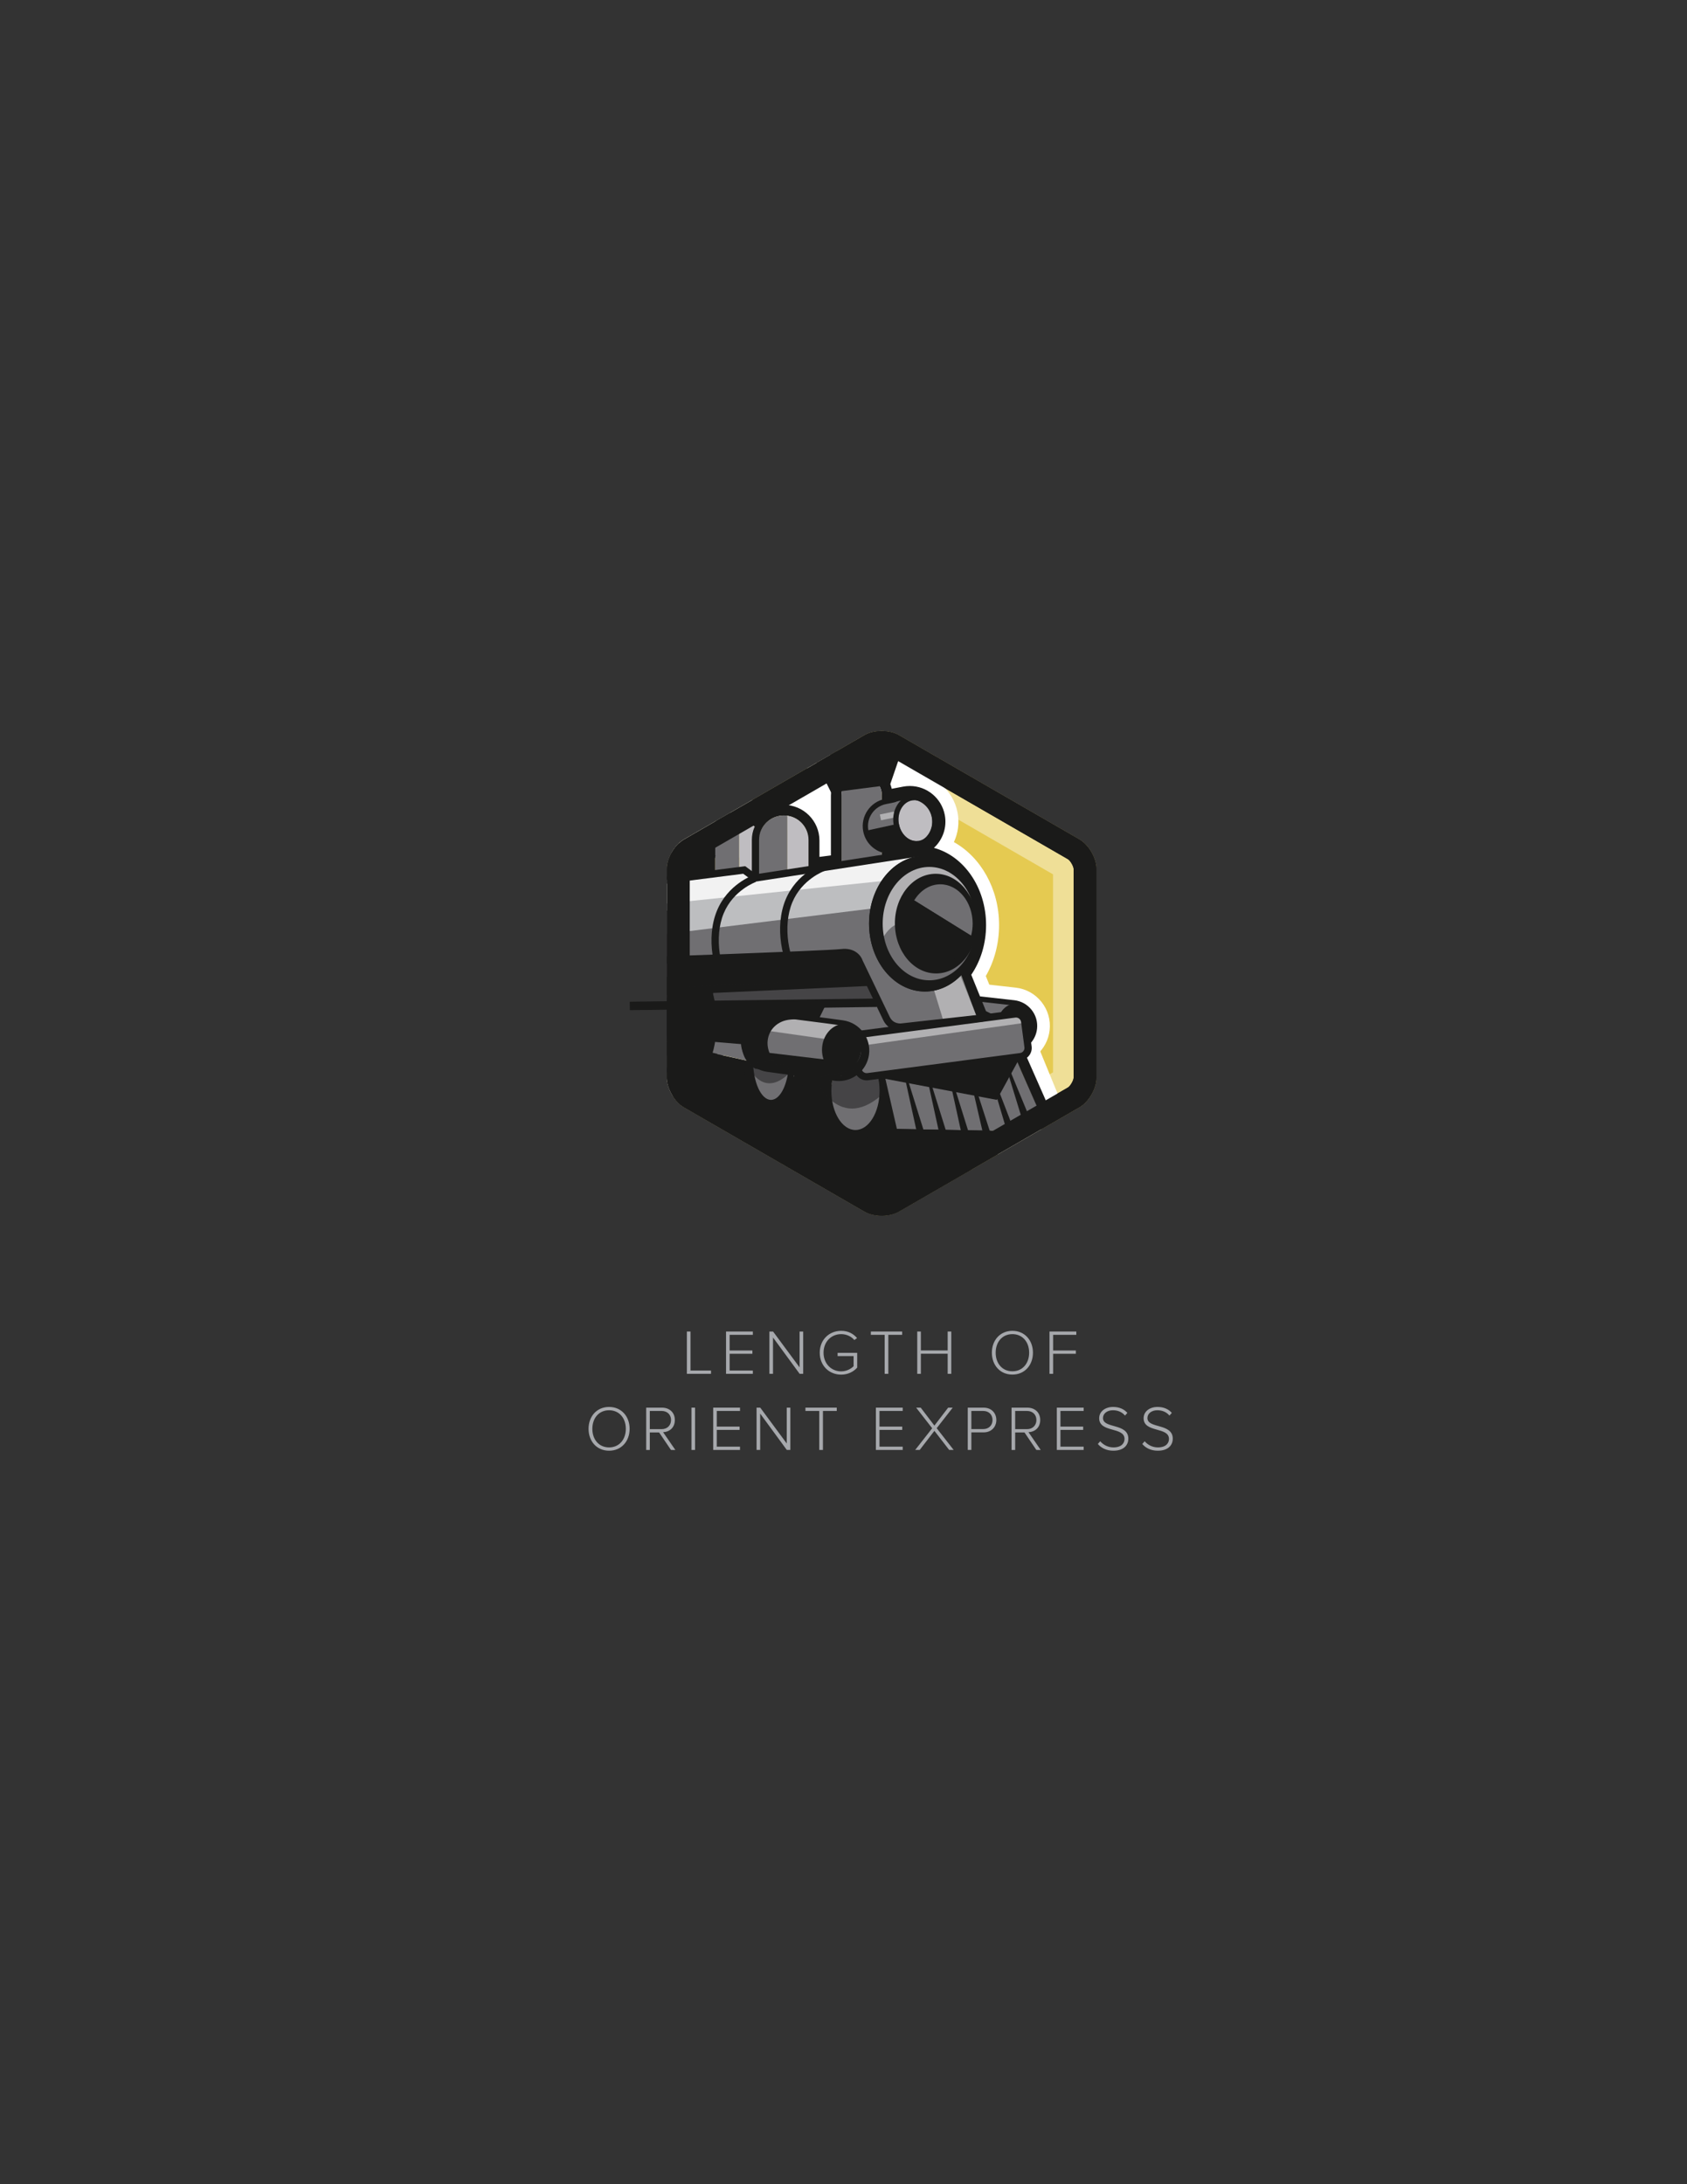 <?xml version="1.0" encoding="utf-8"?>
<!-- Generator: Adobe Illustrator 16.0.0, SVG Export Plug-In . SVG Version: 6.00 Build 0)  -->
<!DOCTYPE svg PUBLIC "-//W3C//DTD SVG 1.1//EN" "http://www.w3.org/Graphics/SVG/1.1/DTD/svg11.dtd">
<svg version="1.1" id="Layer_1" xmlns="http://www.w3.org/2000/svg" xmlns:xlink="http://www.w3.org/1999/xlink" x="0px" y="0px"
	 width="612px" height="792px" viewBox="0 0 612 792" enable-background="new 0 0 612 792" xml:space="preserve">
<rect x="0" y="0" width="612" height="792" fill="#333333" stroke="none"/>
<polygon fill="#A6A8AC" points="249.174,498.157 249.174,482.819 250.506,482.819 250.506,496.963 257.934,496.963 257.934,498.157 
	"/>
<polygon fill="#A6A8AC" points="263.387,498.157 263.387,482.819 273.113,482.819 273.113,484.016 264.697,484.016 264.697,489.695 
	272.952,489.695 272.952,490.891 264.697,490.891 264.697,496.963 273.113,496.963 273.113,498.157 "/>
<polygon fill="#A6A8AC" points="290.086,498.157 280.43,484.981 280.43,498.157 279.117,498.157 279.117,482.819 280.451,482.819 
	290.064,495.812 290.064,482.819 291.374,482.819 291.374,498.157 "/>
<path fill="#A6A8AC" d="M297.381,490.5c0-4.736,3.449-7.934,7.772-7.934c2.53,0,4.368,1.013,5.772,2.622l-0.99,0.713
	c-1.08-1.288-2.828-2.138-4.782-2.138c-3.587,0-6.392,2.735-6.392,6.736c0,3.955,2.805,6.762,6.392,6.762
	c2.046,0,3.679-1.013,4.507-1.863v-3.679h-5.795v-1.174h7.105v5.358c-1.356,1.518-3.402,2.552-5.817,2.552
	C300.83,498.456,297.381,495.237,297.381,490.5"/>
<polygon fill="#A6A8AC" points="320.932,498.157 320.932,484.016 315.918,484.016 315.918,482.819 327.277,482.819 327.277,484.016 
	322.266,484.016 322.266,498.157 "/>
<polygon fill="#A6A8AC" points="343.791,498.157 343.791,490.868 334.064,490.868 334.064,498.157 332.754,498.157 332.754,482.819 
	334.064,482.819 334.064,489.673 343.791,489.673 343.791,482.819 345.102,482.819 345.102,498.157 "/>
<path fill="#A6A8AC" d="M359.824,490.5c0-4.483,2.945-7.934,7.451-7.934c4.484,0,7.451,3.45,7.451,7.934
	c0,4.484-2.967,7.935-7.451,7.935C362.77,498.435,359.824,494.984,359.824,490.5 M373.346,490.5c0-3.886-2.392-6.736-6.07-6.736
	c-3.701,0-6.07,2.851-6.07,6.736c0,3.863,2.369,6.737,6.07,6.737C370.954,497.237,373.346,494.363,373.346,490.5"/>
<polygon fill="#A6A8AC" points="380.732,498.157 380.732,482.819 390.459,482.819 390.459,484.016 382.043,484.016 382.043,489.695 
	390.298,489.695 390.298,490.891 382.043,490.891 382.043,498.157 "/>
<path fill="#A6A8AC" d="M213.512,518.1c0-4.483,2.943-7.934,7.451-7.934c4.483,0,7.449,3.45,7.449,7.934
	c0,4.484-2.966,7.935-7.449,7.935C216.455,526.034,213.512,522.584,213.512,518.1 M227.033,518.1c0-3.887-2.393-6.736-6.07-6.736
	c-3.703,0-6.071,2.85-6.071,6.736c0,3.863,2.368,6.737,6.071,6.737C224.641,524.837,227.033,521.963,227.033,518.1"/>
<path fill="#A6A8AC" d="M243.41,525.758l-4.301-6.348h-3.379v6.348h-1.313V510.42h5.727c2.644,0,4.668,1.678,4.668,4.483
	c0,2.782-1.955,4.323-4.254,4.415l4.438,6.439H243.41z M243.434,514.903c0-1.932-1.357-3.288-3.404-3.288h-4.299v6.601h4.299
	C242.076,518.216,243.434,516.836,243.434,514.903"/>
<rect x="250.84" y="510.419" fill="#A6A8AC" width="1.313" height="15.338"/>
<polygon fill="#A6A8AC" points="258.73,525.757 258.73,510.419 268.457,510.419 268.457,511.615 260.041,511.615 260.041,517.295 
	268.296,517.295 268.296,518.49 260.041,518.49 260.041,524.563 268.457,524.563 268.457,525.757 "/>
<polygon fill="#A6A8AC" points="285.43,525.757 275.773,512.581 275.773,525.757 274.461,525.757 274.461,510.419 275.795,510.419 
	285.408,523.411 285.408,510.419 286.718,510.419 286.718,525.757 "/>
<polygon fill="#A6A8AC" points="297.207,525.757 297.207,511.615 292.194,511.615 292.194,510.419 303.555,510.419 303.555,511.615 
	298.541,511.615 298.541,525.757 "/>
<polygon fill="#A6A8AC" points="317.748,525.757 317.748,510.419 327.475,510.419 327.475,511.615 319.059,511.615 319.059,517.295 
	327.313,517.295 327.313,518.49 319.059,518.49 319.059,524.563 327.475,524.563 327.475,525.757 "/>
<polygon fill="#A6A8AC" points="344.334,525.757 338.975,518.835 333.641,525.757 332.008,525.757 338.17,517.894 332.354,510.419 
	334.008,510.419 338.975,516.927 343.965,510.419 345.62,510.419 339.803,517.869 345.965,525.757 "/>
<path fill="#A6A8AC" d="M351.074,525.758V510.42h5.748c2.943,0,4.623,2.068,4.623,4.483c0,2.414-1.701,4.484-4.623,4.484h-4.438
	v6.37H351.074z M360.064,514.903c0-1.932-1.334-3.288-3.38-3.288h-4.3v6.576h4.3C358.73,518.191,360.064,516.812,360.064,514.903"/>
<path fill="#A6A8AC" d="M375.957,525.758l-4.299-6.348h-3.381v6.348h-1.312V510.42h5.728c2.643,0,4.668,1.678,4.668,4.483
	c0,2.782-1.955,4.323-4.256,4.415l4.438,6.439H375.957z M375.98,514.903c0-1.932-1.357-3.288-3.402-3.288h-4.301v6.601h4.301
	C374.623,518.216,375.98,516.836,375.98,514.903"/>
<polygon fill="#A6A8AC" points="383.389,525.757 383.389,510.419 393.117,510.419 393.117,511.615 384.701,511.615 384.701,517.295 
	392.955,517.295 392.955,518.49 384.701,518.49 384.701,524.563 393.117,524.563 393.117,525.757 "/>
<path fill="#A6A8AC" d="M398.27,523.596l0.852-0.988c0.988,1.127,2.598,2.229,4.806,2.229c3.127,0,4.024-1.747,4.024-3.058
	c0-4.508-9.198-2.162-9.198-7.52c0-2.507,2.253-4.094,5.036-4.094c2.277,0,4.023,0.805,5.197,2.162l-0.875,0.966
	c-1.104-1.334-2.666-1.931-4.392-1.931c-2.047,0-3.588,1.172-3.588,2.828c0,3.931,9.198,1.77,9.198,7.496
	c0,1.977-1.311,4.347-5.449,4.347C401.351,526.034,399.443,524.998,398.27,523.596"/>
<path fill="#A6A8AC" d="M414.393,523.596l0.852-0.988c0.988,1.127,2.598,2.229,4.806,2.229c3.127,0,4.024-1.747,4.024-3.058
	c0-4.508-9.198-2.162-9.198-7.52c0-2.507,2.253-4.094,5.036-4.094c2.277,0,4.023,0.805,5.197,2.162l-0.875,0.966
	c-1.104-1.334-2.666-1.931-4.392-1.931c-2.047,0-3.588,1.172-3.588,2.828c0,3.931,9.198,1.77,9.198,7.496
	c0,1.977-1.311,4.347-5.449,4.347C417.474,526.034,415.566,524.998,414.393,523.596"/>
<path fill="#E5CA51" d="M248.146,401.506l65.506,37.82c1.752,1.012,4.076,1.5,6.385,1.472c2.188-0.026,4.361-0.515,6.021-1.472
	l65.507-37.82c3.411-1.971,6.202-6.805,6.202-10.744v-75.64c0-3.939-2.791-8.774-6.202-10.743l-65.507-37.821
	c-1.659-0.958-3.833-1.446-6.021-1.472c-2.309-0.027-4.633,0.461-6.385,1.472l-65.506,37.821c-3.412,1.969-6.203,6.804-6.203,10.743
	v75.64C241.943,394.701,244.734,399.535,248.146,401.506"/>
<path fill="#E5CA51" d="M389.914,398.991c3.234-1.868,5.881-6.452,5.881-10.188V317.08c0-3.735-2.646-8.319-5.881-10.188
	l-62.115-35.861c-1.457-0.842-3.332-1.295-5.248-1.378V436.23c1.916-0.082,3.791-0.537,5.248-1.378L389.914,398.991z"/>
<g opacity="0.4">
	<g>
		<defs>
			<rect id="SVGID_1_" x="241.92" y="265.08" width="155.82" height="175.72"/>
		</defs>
		<clipPath id="SVGID_2_">
			<use xlink:href="#SVGID_1_"  overflow="visible"/>
		</clipPath>
		<path clip-path="url(#SVGID_2_)" fill="#FFFFFF" d="M319.826,281.143l62.181,35.9v71.799l-62.181,35.898l-62.18-35.898v-71.799
			L319.826,281.143 M319.825,265.085c-2.248,0-4.496,0.489-6.201,1.473l-65.507,37.82c-3.411,1.97-6.202,6.805-6.202,10.744v75.64
			c0,3.94,2.791,8.774,6.202,10.744l65.507,37.82c1.705,0.984,3.953,1.473,6.201,1.473c0.062,0,0.122,0,0.184-0.001
			c2.187-0.026,4.361-0.514,6.021-1.472l65.507-37.82c3.411-1.97,6.202-6.804,6.202-10.744v-75.64c0-3.939-2.791-8.774-6.202-10.744
			l-65.507-37.82c-1.659-0.958-3.834-1.446-6.021-1.472C319.947,265.085,319.886,265.085,319.825,265.085"/>
	</g>
</g>
<path fill="#1A1A19" d="M319.854,273.365h0.084c1.125,0.014,1.825,0.273,1.98,0.363l65.506,37.82
	c0.848,0.49,2.063,2.593,2.063,3.573v75.64c0,0.98-1.215,3.083-2.063,3.573l-65.506,37.819c-0.156,0.091-0.855,0.351-1.977,0.364
	h-0.088c-1.168,0-1.898-0.269-2.062-0.364l-65.507-37.819c-0.849-0.49-2.063-2.593-2.063-3.573v-75.64
	c0-0.98,1.214-3.083,2.063-3.573l65.507-37.82C317.955,273.635,318.686,273.365,319.854,273.365 M319.854,265.085
	c-2.248,0-4.496,0.489-6.201,1.473l-65.506,37.82c-3.412,1.97-6.203,6.805-6.203,10.744v75.64c0,3.94,2.791,8.774,6.203,10.744
	l65.506,37.82c1.705,0.984,3.953,1.473,6.201,1.473c0.061,0,0.122,0,0.184-0.001c2.188-0.026,4.361-0.514,6.021-1.472l65.507-37.82
	c3.411-1.97,6.202-6.804,6.202-10.744v-75.64c0-3.939-2.791-8.774-6.202-10.744l-65.507-37.82c-1.659-0.958-3.833-1.446-6.021-1.472
	C319.976,265.085,319.914,265.085,319.854,265.085"/>
<g>
	<defs>
		<path id="SVGID_3_" d="M313.652,266.558l-65.508,37.82c-3.41,1.97-6.201,6.805-6.201,10.744v75.639
			c0,3.941,2.791,8.774,6.201,10.744l65.508,37.82c1.752,1.013,4.076,1.501,6.385,1.474c2.188-0.027,4.361-0.514,6.021-1.474
			l65.504-37.82c3.414-1.97,6.205-6.803,6.205-10.744v-75.639c0-3.939-2.791-8.774-6.205-10.744l-65.504-37.82
			c-1.66-0.957-3.834-1.444-6.021-1.472c-0.064-0.001-0.127-0.001-0.191-0.001C317.6,265.085,315.355,265.575,313.652,266.558"/>
	</defs>
	<clipPath id="SVGID_4_">
		<use xlink:href="#SVGID_3_"  overflow="visible"/>
	</clipPath>
	<polygon clip-path="url(#SVGID_4_)" fill="#FFFFFF" points="282.464,288.975 301.783,279.314 301.231,304.154 	"/>
	<path clip-path="url(#SVGID_4_)" fill="#FFFFFF" d="M370.321,387.499c-3.91,0-7.091-3.181-7.091-7.091
		c0-3.911,3.181-7.092,7.091-7.092c3.909,0,7.092,3.181,7.092,7.092C377.413,384.318,374.23,387.499,370.321,387.499
		 M370.321,380.142c-0.146,0-0.267,0.119-0.267,0.267c0,0.296,0.533,0.294,0.533,0C370.588,380.261,370.469,380.142,370.321,380.142
		"/>
	<path clip-path="url(#SVGID_4_)" fill="#FFFFFF" d="M312.6,281.139c4.047,0,7.328,3.28,7.328,7.328v2.144
		c2.638-0.503,3.935-0.749,8.416-1.603c0.574-0.109,1.146-0.162,1.711-0.162c4.277,0,8.091,3.035,8.92,7.392
		c0.939,4.932-2.297,9.692-7.229,10.631c-6.031,1.148-6.295,1.199-11.818,2.251v2.707c3.345-0.378,7.08-0.789,11.308-1.244
		l0.011,0.129c0.717-0.092,1.442-0.14,2.178-0.14c11.301,0,20.461,11.128,20.461,24.857c0,6.81-2.256,12.979-5.906,17.469
		l6.703,16.536l10.568,4.783l10.092,24.591l-9.258,11.323l-42.345-0.798l-2.581-13.279l-2.074-0.475
		c-0.014,7.827-3.923,14.166-8.742,14.166c-4.828,0-8.744-6.36-8.744-14.208c0-1.344,0.115-2.644,0.33-3.877l-13.871-3.168
		c-0.146,6.134-3.252,11.035-7.061,11.035c-3.904,0-7.07-5.143-7.07-11.486c0-0.94,0.07-1.855,0.203-2.73l-11.951-2.73l-6.578,2.021
		c-1.473,3.451-3.561,5.605-5.879,5.605c-1.516,0-2.935-0.923-4.147-2.527l-1.182,0.362l-11.978-4.012
		c-0.486,0.254-0.992,0.389-1.513,0.389c-1.216,0-2.354-0.733-3.329-2.011l-32.464-10.874l3.349-38.517l4.547-1.914l1.195-7.416
		l21.771-13.013c5.436-0.852,10.611-1.19,15.404-1.19c6.957,0.001,13.109,0.714,18.088,1.606v-3.911c0-5.021,4.07-9.092,9.092-9.092
		c2.955,0,5.582,1.411,7.242,3.597c1.269-3.493,4.617-5.988,8.547-5.988c5.021,0,9.092,4.07,9.092,9.091v10.312
		c3.656-0.487,7.343-0.978,11.836-1.537v-25.094C305.271,284.419,308.553,281.139,312.6,281.139 M312.6,272.582
		c-8.758,0-15.883,7.125-15.883,15.885v3.746c-3.188-3.136-7.559-5.073-12.373-5.073c-3.743,0-7.299,1.195-10.227,3.277
		c-1.766-0.582-3.638-0.886-5.563-0.886c-7.717,0-14.293,4.979-16.684,11.893c-3.488-0.329-6.996-0.496-10.496-0.496
		c-5.623,0-11.252,0.436-16.729,1.294l-1.64,0.257l-1.426,0.852l-21.771,13.012l-3.423,2.046l-0.635,3.936l-0.44,2.734l-0.175,0.073
		l-4.756,2.002l-0.447,5.143l-3.35,38.517L186,377.506l6.391,2.141l30.482,10.21c2.32,2.028,5.092,3.118,8.028,3.118
		c0.375,0,0.748-0.019,1.119-0.055l9.653,3.234l0.713,0.238c2.214,1.549,4.717,2.37,7.334,2.37c2.34,0,7.648-0.765,11.74-7.013
		l1.041-0.318l3.17,0.724c1.4,9.318,7.521,15.928,15.324,15.928c5.135,0,9.59-2.944,12.413-7.654
		c1.61,10.468,8.354,17.872,16.933,17.872c2.189,0,4.26-0.483,6.156-1.377l0.162,0.834l6.918,0.13l42.344,0.798l4.155,0.078
		l2.63-3.217l9.258-11.323l3.228-3.947l-1.935-4.717l-10.092-24.591l-1.291-3.145l-3.097-1.402l-7.452-3.373l-3.701-9.132
		c3.129-5.435,4.815-11.834,4.815-18.488c0-13.216-6.696-24.663-16.388-30.08c1.502-3.234,2.043-6.95,1.328-10.712
		c-1.584-8.313-8.869-14.347-17.326-14.348c-1.105,0-2.221,0.105-3.312,0.313l-0.313,0.06
		C323.7,275.842,318.523,272.582,312.6,272.582"/>
	<path clip-path="url(#SVGID_4_)" fill="#FFFFFF" d="M354.826,362.229c0.314,0,0.632,0.018,0.951,0.054
		c6.031,0.678,6.031,0.678,12.061,1.356c4.619,0.521,7.941,4.687,7.422,9.306c-0.484,4.299-4.127,7.476-8.354,7.476
		c-0.313,0-0.631-0.018-0.951-0.054c-6.03-0.679-6.03-0.679-12.061-1.357c-4.619-0.52-7.941-4.686-7.422-9.305
		C346.957,365.404,350.6,362.229,354.826,362.229 M354.826,356.678c-7.11,0-13.072,5.333-13.868,12.405
		c-0.862,7.652,4.663,14.579,12.315,15.441l12.061,1.356c0.521,0.06,1.05,0.089,1.572,0.089c7.111,0,13.072-5.333,13.869-12.404
		c0.418-3.707-0.635-7.355-2.961-10.271c-2.326-2.917-5.648-4.753-9.355-5.17l-12.061-1.358
		C355.878,356.708,355.348,356.678,354.826,356.678"/>
	<path clip-path="url(#SVGID_4_)" fill="#D37B28" d="M239.501,417.565c0.553,0,0.553-0.858,0-0.858
		C238.947,416.707,238.947,417.565,239.501,417.565"/>
	<polygon clip-path="url(#SVGID_4_)" fill="#1A1A19" points="205.725,374.736 361.801,404.913 345.805,437.3 212.641,494.214 	"/>
	<path clip-path="url(#SVGID_4_)" fill="#FFFFFF" d="M302.594,288.438L302.594,288.438c-2.701,0-5.074-1.631-6.135-3.983
		c-2.14-1.365-3.584-3.956-3.765-6.348l-0.278-3.668l37.649-2.86l0.279,3.669c0.181,2.387-0.849,5.157-2.747,6.832
		c-0.26,0.955-0.729,1.842-1.387,2.608c-1.172,1.364-2.803,2.188-4.594,2.325l-18.511,1.406
		C302.934,288.434,302.764,288.438,302.594,288.438 M303.22,280.998v0.033l17.175-1.305l-0.004-0.033L303.22,280.998z"/>
	<path clip-path="url(#SVGID_4_)" fill="#706F72" d="M270.469,323.686l3.189-5.104c0,0,2.563-1.382-3.863-3.569
		c-3.166-1.077-5.418,2.522-10.78,1.566c-1.384-0.246-0.423-6.857-1.89-7.067c-8.465-1.215-22.877-0.135-31.155,1.162
		l-21.771,13.012l-1.195,7.416l-4.547,1.914l-3.349,38.519l49.283,16.507l27.272-8.373L270.469,323.686z"/>
	<path clip-path="url(#SVGID_4_)" fill="#1A1A19" d="M323.309,398.977c-0.708,7.896-5.891,13.886-11.574,13.375
		c-5.686-0.51-9.719-7.323-9.012-15.22c0.709-7.896,5.891-13.885,11.574-13.376C319.982,384.266,324.016,391.081,323.309,398.977"/>
	<path clip-path="url(#SVGID_4_)" fill="#706F72" d="M367.838,363.639c-6.029-0.679-6.029-0.679-12.061-1.357
		c-4.618-0.52-8.784,2.803-9.305,7.422c-0.52,4.619,2.804,8.785,7.422,9.305c6.031,0.68,6.031,0.68,12.061,1.358
		c4.619,0.521,8.785-2.803,9.305-7.422C375.78,368.325,372.457,364.159,367.838,363.639"/>
	<path clip-path="url(#SVGID_4_)" fill="#1A1A19" d="M366.906,381.377L366.906,381.377c-0.351,0-0.703-0.02-1.059-0.059
		l-12.06-1.359c-2.487-0.28-4.718-1.511-6.279-3.469c-1.562-1.957-2.267-4.406-1.987-6.895c0.575-5.094,5.157-8.849,10.364-8.265
		l12.06,1.356c5.136,0.579,8.844,5.229,8.266,10.364C375.677,377.798,371.677,381.377,366.906,381.377 M354.827,363.185
		c-3.796,0-6.978,2.85-7.403,6.626c-0.223,1.979,0.339,3.929,1.581,5.485c1.243,1.558,3.017,2.538,4.998,2.761l12.06,1.358
		c4.146,0.469,7.789-2.524,8.246-6.578c0.461-4.087-2.49-7.787-6.578-8.247l-12.06-1.357
		C355.388,363.201,355.105,363.185,354.827,363.185"/>
	<path clip-path="url(#SVGID_4_)" fill="#1A1A19" d="M375.441,371.537c0.137,4.347-2.802,7.967-6.564,8.086
		c-3.762,0.118-6.924-3.309-7.061-7.654c-0.139-4.346,2.801-7.966,6.563-8.085C372.142,363.765,375.304,367.191,375.441,371.537"/>
	<polygon clip-path="url(#SVGID_4_)" fill="#706F72" points="345.828,346.878 354.682,369.434 364.25,374.217 376.762,402.229 
		366.084,410.131 323.739,409.333 319.928,389.716 316.387,373.447 312.6,354.787 	"/>
	<path clip-path="url(#SVGID_4_)" fill="#1A1A19" d="M312.6,281.139c4.047,0,7.328,3.281,7.328,7.328v2.144
		c2.638-0.503,3.935-0.749,8.416-1.603c0.574-0.109,1.146-0.162,1.711-0.162c4.277,0,8.091,3.035,8.92,7.392
		c0.939,4.933-2.297,9.692-7.229,10.631c-6.031,1.148-6.295,1.199-11.818,2.251v2.707c3.345-0.378,7.08-0.789,11.308-1.244
		l0.011,0.129c0.717-0.092,1.442-0.141,2.178-0.141c11.301,0,20.461,11.129,20.461,24.858c0,6.81-2.256,12.979-5.906,17.469
		l6.703,16.536l9.568,4.784l12.236,27.734l-10.402,8.179l-42.345-0.798l-2.581-13.279l-2.074-0.475
		c-0.014,7.827-3.923,14.166-8.742,14.166c-4.828,0-8.744-6.36-8.744-14.208c0-1.344,0.115-2.644,0.33-3.877l-13.871-3.168
		c-0.146,6.134-3.252,11.035-7.061,11.035c-3.904,0-7.07-5.143-7.07-11.486c0-0.94,0.07-1.855,0.203-2.73l-15.914-3.523
		l-2.615,2.813c-1.473,3.45-3.561,5.605-5.879,5.605c-1.516,0-2.935-0.923-4.147-2.527l-1.182,0.362l-11.978-4.012
		c-0.486,0.254-0.992,0.389-1.513,0.389c-1.216,0-2.354-0.733-3.329-2.011l-32.464-10.874l3.349-38.517l4.547-1.914l1.195-7.417
		l21.771-13.012c5.436-0.852,10.611-1.19,15.404-1.19c6.957,0.001,13.109,0.714,18.088,1.606v-3.911c0-5.021,4.07-9.091,9.092-9.091
		c2.955,0,5.582,1.41,7.242,3.596c1.269-3.493,4.617-5.988,8.547-5.988c5.021,0,9.092,4.07,9.092,9.091v10.312
		c3.656-0.487,7.343-0.978,11.836-1.537v-25.094C305.271,284.42,308.553,281.139,312.6,281.139 M312.6,277.299
		c-6.157,0-11.168,5.01-11.168,11.168v21.709c-1.467,0.188-2.848,0.367-4.157,0.539v-5.929c0-7.13-5.8-12.93-12.931-12.93
		c-3.623,0-7.008,1.53-9.406,4.065c-1.913-1.088-4.098-1.674-6.383-1.674c-6.938,0-12.616,5.491-12.918,12.356
		c-4.717-0.638-9.496-0.96-14.262-0.96c-5.379,0-10.762,0.416-16,1.236l-0.734,0.115L224,307.379l-21.771,13.012l-1.536,0.918
		l-0.284,1.766l-0.856,5.316l-2.586,1.087l-2.133,0.898l-0.201,2.308l-3.35,38.518l-0.262,3.012l2.867,0.961l31.473,10.541
		c1.596,1.648,3.525,2.543,5.54,2.543c0.517,0,1.028-0.059,1.532-0.174l10.738,3.598l1.168,0.391l0.102-0.031
		c1.939,1.609,3.861,2.004,5.279,2.004c2.179,0,6.199-0.966,9.125-7.3l0.685-0.734l10.56,2.338
		c0.112,8.446,4.861,15.018,10.906,15.018c4.859,0,8.854-4.151,10.311-10.194l6.468,1.478c-0.011,0.296-0.015,0.592-0.015,0.888
		c0,10.12,5.526,18.047,12.582,18.047c3.672,0,6.934-2.152,9.215-5.646l0.414,2.128l0.592,3.048l3.104,0.059l42.346,0.798
		l1.367,0.024l1.076-0.846l10.404-8.178l2.343-1.842L380,400.403l-12.236-27.736l-0.559-1.265l-1.238-0.619l-8.272-4.136
		l-5.347-13.191c3.48-5.087,5.375-11.4,5.375-18.027c0-13.641-8.098-25.087-18.916-27.987c3.168-2.93,4.805-7.38,3.939-11.922
		c-1.16-6.091-6.498-10.514-12.691-10.514c-0.811,0-1.627,0.077-2.43,0.23l-4.129,0.786
		C322.379,281.036,317.918,277.299,312.6,277.299"/>
	<path clip-path="url(#SVGID_4_)" fill="#706F72" d="M259.464,307.179v12.838c0,4.902,3.881,8.897,8.737,9.083v-31.005
		C263.345,298.28,259.464,302.275,259.464,307.179"/>
	<path clip-path="url(#SVGID_4_)" fill="#BFBDC1" d="M268.555,298.088c-0.118,0-0.236,0.003-0.354,0.007V329.1
		c0.117,0.005,0.235,0.008,0.354,0.008c5.021,0,9.091-4.07,9.091-9.091v-12.838C277.646,302.157,273.576,298.088,268.555,298.088"/>
	<path clip-path="url(#SVGID_4_)" fill="#706F72" d="M284.345,295.695c-5.021,0-9.091,4.07-9.091,9.091v12.838
		c0,5.021,4.069,9.091,9.091,9.091c0.442,0,0.878-0.031,1.304-0.093v-30.833C285.223,295.728,284.787,295.695,284.345,295.695"/>
	<path clip-path="url(#SVGID_4_)" fill="#BFBDC1" d="M285.648,295.789v30.833c4.403-0.634,7.787-4.42,7.787-8.998v-12.837
		C293.436,300.209,290.052,296.422,285.648,295.789"/>
	<path clip-path="url(#SVGID_4_)" fill="#706F72" d="M312.6,281.139c-4.047,0-7.327,3.28-7.327,7.328v27.092
		c0,4.047,3.28,7.327,7.327,7.327s7.328-3.28,7.328-7.327v-27.092C319.928,284.419,316.646,281.139,312.6,281.139"/>
	<path clip-path="url(#SVGID_4_)" fill="#706F72" d="M353.885,335.428c0-13.728-9.16-24.856-20.46-24.856
		c-0.735,0-1.462,0.048-2.178,0.14l-0.011-0.129c-40.686,4.377-35.791,4.77-76.475,9.147l-5.107-0.831
		c-10.276,1.32-18.282,11.883-18.282,24.718c0,13.728,9.16,24.857,20.459,24.857c0.735,0,6.581,0.911,7.297,0.818l0.011,0.13
		c40.685-4.378,35.791-4.77,76.475-9.147l-0.012-0.129C345.878,358.824,353.885,348.264,353.885,335.428"/>
	<g opacity="0.5" clip-path="url(#SVGID_4_)">
		<g>
			<defs>
				<rect id="SVGID_5_" x="338.51" y="352.59" width="16.01" height="19.21"/>
			</defs>
			<clipPath id="SVGID_6_">
				<use xlink:href="#SVGID_5_"  overflow="visible"/>
			</clipPath>
			<polygon clip-path="url(#SVGID_6_)" fill="#F2F2F2" points="338.508,357.976 342.746,371.797 354.521,369.296 348.358,352.589 
							"/>
		</g>
	</g>
	<g opacity="0.5" clip-path="url(#SVGID_4_)">
		<g>
			<defs>
				<rect id="SVGID_7_" x="317.74" y="311.98" width="37" height="31.319"/>
			</defs>
			<clipPath id="SVGID_8_">
				<use xlink:href="#SVGID_7_"  overflow="visible"/>
			</clipPath>
			<path clip-path="url(#SVGID_8_)" fill="#F2F2F2" d="M318.77,343.304c0,0,2.363-6.98,7.175-8.395c0,0-0.118-14.57,9.592-13.961
				c9.71,0.611,17.479,2.358,18.861,7.578c1.381,5.22-0.964-16.994-16.13-16.54C323.102,312.441,314.678,329.666,318.77,343.304"/>
		</g>
	</g>
	<polygon clip-path="url(#SVGID_4_)" fill="#1A1A19" points="262.615,380.896 245.979,390.151 203.361,376.555 199.484,351.677 
		263.832,355.568 	"/>
	<path clip-path="url(#SVGID_4_)" fill="#1A1A19" d="M259.598,310.158c0,0-14.385-2.25-32.157,0l-22.704,14.323l9.107,14.421
		l37.252-10.689L259.598,310.158z"/>
	<path clip-path="url(#SVGID_4_)" fill="#706F72" d="M326.93,397.371l-70.226-16.042l2.76-29.652c0,0,57.767,2.008,60.463,1.367
		C322.624,352.401,326.93,397.371,326.93,397.371"/>
	<path clip-path="url(#SVGID_4_)" fill="#BDBEC0" d="M257.789,318.689c0,0-4.573-0.998-15.338,0.37
		c-10.766,1.368-11.668,20.942-11.668,20.942l88.236-10.895c2.633-13.872,16.516-17.12,16.516-17.12l-4.299-1.405l-64.117,8.478
		L257.789,318.689z"/>
	<path clip-path="url(#SVGID_4_)" fill="#706F72" d="M338.976,296.237c-0.939-4.932-5.181-8.268-9.472-7.451
		c-5.486,1.046-5.486,1.046-10.973,2.091c-4.292,0.816-7.009,5.478-6.07,10.409c0.939,4.933,5.18,8.269,9.471,7.451
		c5.486-1.045,5.486-1.045,10.974-2.09C337.197,305.83,339.914,301.17,338.976,296.237"/>
	<g opacity="0.5" clip-path="url(#SVGID_4_)">
		<g>
			<defs>
				<rect id="SVGID_9_" x="314.18" y="293.05" width="15.42" height="5.17"/>
			</defs>
			<clipPath id="SVGID_10_">
				<use xlink:href="#SVGID_9_"  overflow="visible"/>
			</clipPath>
			
				<rect x="320.814" y="287.986" transform="matrix(0.201 0.98 -0.98 0.201 546.957 -79.009)" clip-path="url(#SVGID_10_)" fill="#F2F2F2" width="2.152" height="15.295"/>
		</g>
	</g>
	<path clip-path="url(#SVGID_4_)" fill="#1A1A19" d="M314.084,301.242l14.521-3.154l5.423,8.23l-12.329,2.762
		C321.699,309.08,316.874,308.853,314.084,301.242"/>
	<polygon clip-path="url(#SVGID_4_)" fill="#1A1A19" points="318.73,390.729 361.6,398.818 370.197,383.146 	"/>
	<path clip-path="url(#SVGID_4_)" fill="#1A1A19" d="M321.477,395.537c0,7.848-3.914,14.208-8.742,14.208
		c-4.83,0-8.744-6.36-8.744-14.208c0-7.847,3.914-14.207,8.744-14.207C317.563,381.33,321.477,387.69,321.477,395.537"/>
	<path clip-path="url(#SVGID_4_)" fill="#706F72" d="M319.085,395.537c0,7.848-3.915,14.208-8.743,14.208
		c-4.829,0-8.743-6.36-8.743-14.208c0-7.847,3.914-14.207,8.743-14.207C315.17,381.33,319.085,387.69,319.085,395.537"/>
	<path clip-path="url(#SVGID_4_)" fill="#1A1A19" d="M288.063,388.041c0,6.344-3.165,11.486-7.068,11.486s-7.069-5.143-7.069-11.486
		s3.166-11.486,7.069-11.486S288.063,381.697,288.063,388.041"/>
	<path clip-path="url(#SVGID_4_)" fill="#706F72" d="M257.789,372.417c0,9.825-3.612,17.79-8.068,17.79
		c-4.455,0-8.066-7.965-8.066-17.79s3.611-17.79,8.066-17.79C254.177,354.627,257.789,362.592,257.789,372.417"/>
	<path clip-path="url(#SVGID_4_)" fill="#1A1A19" d="M259.982,370.822c0,11.136-4.094,20.164-9.145,20.164
		s-9.146-9.028-9.146-20.164s4.095-20.164,9.146-20.164S259.982,359.687,259.982,370.822"/>
	<path clip-path="url(#SVGID_4_)" fill="#BFBDC1" d="M338.171,296.679c0.595,4.07-1.638,7.766-4.988,8.255
		c-3.349,0.49-6.547-2.412-7.142-6.482c-0.596-4.069,1.638-7.766,4.988-8.255C334.379,289.707,337.576,292.608,338.171,296.679"/>
	<polygon clip-path="url(#SVGID_4_)" fill="#F2F2F2" points="233.092,328.526 323.954,319.06 338.205,311.601 328.605,309.483 
		274.063,319.06 269.98,315.459 241.654,319.06 	"/>
	<path clip-path="url(#SVGID_4_)" fill="#1A1A19" d="M331.77,290.143c3.067-0.001,5.85,2.768,6.401,6.536
		c0.595,4.07-1.638,7.767-4.988,8.255c-0.248,0.036-0.495,0.055-0.739,0.055c-3.069,0-5.852-2.768-6.403-6.536
		c-0.595-4.07,1.639-7.767,4.989-8.255C331.275,290.16,331.523,290.143,331.77,290.143 M331.77,288.229L331.77,288.229
		c-0.34,0-0.683,0.025-1.018,0.074c-4.389,0.643-7.352,5.319-6.605,10.426c0.682,4.659,4.248,8.174,8.297,8.174
		c0.338,0,0.681-0.025,1.017-0.074c4.388-0.643,7.351-5.319,6.604-10.426C339.383,291.743,335.816,288.229,331.77,288.229"/>
	<path clip-path="url(#SVGID_4_)" fill="#1A1A19" d="M239.988,373.224c0,7.949-3.563,14.394-7.956,14.394s-7.956-6.444-7.956-14.394
		c0-7.948,3.563-14.393,7.956-14.393S239.988,365.275,239.988,373.224"/>
	<path clip-path="url(#SVGID_4_)" fill="#1A1A19" d="M232.032,388.586c-5.005,0-8.925-6.748-8.925-15.361
		c0-8.614,3.92-15.362,8.925-15.362c5.004,0,8.925,6.748,8.925,15.362C240.957,381.838,237.036,388.586,232.032,388.586
		 M232.032,359.799c-3.787,0-6.986,6.147-6.986,13.426c0,7.276,3.199,13.425,6.986,13.425c3.788,0,6.987-6.148,6.987-13.425
		C239.02,365.946,235.82,359.799,232.032,359.799"/>
	<path clip-path="url(#SVGID_4_)" fill="#1A1A19" d="M231.221,384.098c-2.059,0-4.928-4.867-4.928-12.793
		c0-7.927,2.869-12.794,4.928-12.794c2.058,0,4.928,4.867,4.928,12.794C236.148,379.23,233.278,384.098,231.221,384.098"/>
	<path clip-path="url(#SVGID_4_)" fill="#706F72" d="M231.221,360.117c1.022,0.336,3.328,4.442,3.328,11.188
		c0,6.744-2.306,10.851-3.328,11.188c-1.021-0.337-3.328-4.443-3.328-11.188C227.893,364.56,230.199,360.453,231.221,360.117
		 M231.221,356.911c-3.605,0-6.527,6.444-6.527,14.394s2.922,14.394,6.527,14.394s6.527-6.444,6.527-14.394
		S234.826,356.911,231.221,356.911"/>
	<path clip-path="url(#SVGID_4_)" fill="#1A1A19" d="M335.536,312.202c10.118,0,18.352,10.186,18.352,22.707
		c0,12.521-8.233,22.708-18.352,22.708c-10.119,0-18.353-10.188-18.353-22.708C317.184,322.388,325.417,312.202,335.536,312.202
		 M335.536,310.288c-11.192,0-20.265,11.022-20.265,24.621c0,13.598,9.072,24.622,20.265,24.622s20.265-11.024,20.265-24.622
		C355.801,321.311,346.729,310.288,335.536,310.288"/>
	<path clip-path="url(#SVGID_4_)" fill="#1A1A19" d="M254.779,373.215c0,8.684-3.193,15.723-7.132,15.723s-7.13-7.039-7.13-15.723
		c0-8.685,3.191-15.724,7.13-15.724S254.779,364.53,254.779,373.215"/>
	<path clip-path="url(#SVGID_4_)" fill="#1A1A19" d="M223.352,369.385c0,7.949-2.922,14.394-6.527,14.394
		c-3.604,0-6.527-6.444-6.527-14.394s2.923-14.393,6.527-14.393C220.43,354.992,223.352,361.436,223.352,369.385"/>
	<path clip-path="url(#SVGID_4_)" fill="#1A1A19" d="M216.825,384.655c-4.152,0-7.404-6.707-7.404-15.27
		c0-8.564,3.252-15.271,7.404-15.271c4.151,0,7.403,6.707,7.403,15.271C224.229,377.948,220.977,384.655,216.825,384.655
		 M216.825,355.868c-2.673,0-5.65,5.552-5.65,13.518c0,7.965,2.978,13.516,5.65,13.516s5.649-5.551,5.649-13.516
		C222.475,361.42,219.498,355.868,216.825,355.868"/>
	<path clip-path="url(#SVGID_4_)" fill="#1A1A19" d="M214.585,380.579c-2.058,0-4.929-4.867-4.929-12.793
		c0-7.927,2.871-12.794,4.929-12.794s4.928,4.867,4.928,12.794C219.513,375.712,216.643,380.579,214.585,380.579"/>
	<path clip-path="url(#SVGID_4_)" fill="#706F72" d="M214.586,356.598c1.021,0.337,3.327,4.442,3.327,11.188
		s-2.306,10.851-3.327,11.188c-1.023-0.337-3.328-4.442-3.328-11.188S213.563,356.935,214.586,356.598 M214.586,353.393
		c-3.605,0-6.527,6.443-6.527,14.393c0,7.95,2.922,14.395,6.527,14.395c3.604,0,6.526-6.444,6.526-14.395
		C221.112,359.836,218.19,353.393,214.586,353.393"/>
	<path clip-path="url(#SVGID_4_)" fill="#1A1A19" d="M335.535,310.288c-11.191,0-20.265,11.022-20.265,24.622
		c0,0.776,0.03,1.546,0.088,2.306c0.957,12.516,9.625,22.315,20.177,22.315c11.193,0,20.267-11.023,20.267-24.621
		C355.802,321.311,346.729,310.288,335.535,310.288 M337.131,355.462c-9.342,0-16.916-9.202-16.916-20.552
		c0-11.352,7.574-20.554,16.916-20.554c9.343,0,16.917,9.202,16.917,20.554C354.048,346.26,346.474,355.462,337.131,355.462"/>
	<path clip-path="url(#SVGID_4_)" fill="#1A1A19" d="M323.004,309.592L323.004,309.592c-4.812,0-8.959-3.436-9.859-8.171
		c-1.036-5.44,2.548-10.713,7.99-11.75c2.414-0.459,3.078-0.627,3.209-0.686c0.33-0.185,0.518-0.288,3.822-0.918
		c0.623-0.119,1.258-0.18,1.889-0.18c4.812,0,8.959,3.437,9.861,8.171c0.502,2.637-0.053,5.31-1.563,7.529
		c-1.51,2.221-3.793,3.718-6.43,4.221c-2.414,0.459-3.076,0.627-3.209,0.687c-0.328,0.184-0.516,0.288-3.82,0.918
		C324.271,309.531,323.635,309.592,323.004,309.592 M330.055,289.802c-0.51,0-1.025,0.05-1.531,0.146
		c-2.414,0.458-3.077,0.626-3.208,0.686c-0.33,0.185-0.519,0.288-3.823,0.918c-4.404,0.839-7.307,5.105-6.467,9.513
		c0.729,3.832,4.085,6.613,7.979,6.613c0.512,0,1.026-0.049,1.533-0.146c2.414-0.459,3.076-0.626,3.207-0.687
		c0.33-0.184,0.518-0.287,3.822-0.918c2.135-0.405,3.982-1.619,5.205-3.416c1.221-1.797,1.671-3.961,1.264-6.096
		C337.306,292.584,333.949,289.802,330.055,289.802"/>
	<path clip-path="url(#SVGID_4_)" fill="#1A1A19" d="M245.597,367.084l-0.272-0.102c-4.626-1.728-14.251-5.322-15.734-23.028
		c-1.492-17.821,10.845-25.686,11.369-26.013l0.244-0.151l0.284-0.035l28.851-3.669l3.93,2.904l59.813-9.212l0.4,2.602
		l-60.895,9.378l-3.963-2.928l-27.502,3.496c-1.648,1.125-11.173,8.315-9.908,23.409c1.343,16.044,9.597,19.126,14.031,20.783
		l0.276,0.103L245.597,367.084z"/>
	<path clip-path="url(#SVGID_4_)" fill="#1A1A19" d="M275.379,319.06h-2.631v-14.519c0-6.395,5.201-11.596,11.597-11.596
		c6.394,0,11.596,5.201,11.596,11.596v11.813h-2.63v-11.813c0-4.943-4.023-8.965-8.966-8.965c-4.944,0-8.966,4.021-8.966,8.965
		V319.06z"/>
	<rect x="256.793" y="307.178" clip-path="url(#SVGID_4_)" fill="#1A1A19" width="2.631" height="9.617"/>
	<polygon clip-path="url(#SVGID_4_)" fill="#1A1A19" points="365.636,411.353 356.097,379.302 368.127,410.504 	"/>
	<polygon clip-path="url(#SVGID_4_)" fill="#1A1A19" points="370.537,404.993 362.427,378.505 373.014,404.104 	"/>
	<polygon clip-path="url(#SVGID_4_)" fill="#1A1A19" points="356.682,411.279 349.639,380.896 359.218,410.577 	"/>
	<polygon clip-path="url(#SVGID_4_)" fill="#1A1A19" points="348.864,411.266 342.382,381.693 351.407,410.591 	"/>
	<polygon clip-path="url(#SVGID_4_)" fill="#1A1A19" points="340.811,411.266 334.328,381.693 343.354,410.591 	"/>
	<polygon clip-path="url(#SVGID_4_)" fill="#1A1A19" points="332.758,411.266 326.275,381.693 335.301,410.591 	"/>
	<polygon clip-path="url(#SVGID_4_)" fill="#1A1A19" points="323.086,411.166 319.02,381.693 325.674,410.69 	"/>
	<path clip-path="url(#SVGID_4_)" fill="#706F72" d="M370.197,383.145l-55.382,7.266c-1.746,0.23-3.349-0.997-3.58-2.744
		l-1.209-9.145c-0.231-1.746,0.997-3.35,2.743-3.58l55.381-7.267c1.746-0.23,3.35,0.998,3.58,2.744l1.21,9.146
		C373.172,381.311,371.943,382.914,370.197,383.145"/>
	<path clip-path="url(#SVGID_4_)" fill="#1A1A19" d="M339.293,316.839c-8.214,0.104-14.771,8.279-14.644,18.259
		c0.127,9.98,6.889,17.986,15.103,17.882c8.215-0.104,14.771-8.279,14.645-18.26C354.27,324.74,347.508,316.734,339.293,316.839"/>
	<path clip-path="url(#SVGID_4_)" fill="#706F72" d="M286.209,384.463c0,7.929-2.916,14.355-6.511,14.355
		c-3.597,0-6.511-6.427-6.511-14.355c0-7.928,2.914-14.354,6.511-14.354C283.293,370.108,286.209,376.535,286.209,384.463"/>
	<path clip-path="url(#SVGID_4_)" fill="#706F72" d="M305.737,370.936c-7.21-1.041-17.248-2.195-24.458-3.237
		c-5.522-0.797-10.646,3.033-11.443,8.556s3.033,10.646,8.555,11.443c7.211,1.041,17.248,2.195,24.459,3.236
		c5.521,0.798,10.645-3.032,11.442-8.556C315.09,376.856,311.26,371.732,305.737,370.936"/>
	<g opacity="0.5" clip-path="url(#SVGID_4_)">
		<g>
			<defs>
				<rect id="SVGID_11_" x="276.84" y="368.21" width="30.62" height="8.8"/>
			</defs>
			<clipPath id="SVGID_12_">
				<use xlink:href="#SVGID_11_"  overflow="visible"/>
			</clipPath>
			<polygon clip-path="url(#SVGID_12_)" fill="#F2F2F2" points="276.84,373.525 301.229,377.01 307.465,371.691 284.725,368.208 			
				"/>
		</g>
	</g>
	<g opacity="0.5" clip-path="url(#SVGID_4_)">
		<g>
			<defs>
				<rect id="SVGID_13_" x="307.311" y="367.68" width="64.689" height="11.62"/>
			</defs>
			<clipPath id="SVGID_14_">
				<use xlink:href="#SVGID_13_"  overflow="visible"/>
			</clipPath>
			<polyline clip-path="url(#SVGID_14_)" fill="#F2F2F2" points="307.307,376.555 311.523,379.302 371.998,370.842 368.15,367.675 
				308.268,376.555 			"/>
		</g>
	</g>
	<path clip-path="url(#SVGID_4_)" fill="#1A1A19" d="M314.395,391.754c-2.25,0-4.168-1.684-4.465-3.915l-1.209-9.146
		c-0.158-1.193,0.159-2.376,0.891-3.332c0.732-0.955,1.793-1.567,2.986-1.725l55.381-7.267c2.465-0.331,4.735,1.449,5.058,3.876
		l1.209,9.146c0.157,1.192-0.158,2.376-0.892,3.33c-0.73,0.957-1.791,1.568-2.984,1.727l-55.383,7.266
		C314.789,391.741,314.591,391.754,314.395,391.754 M368.572,368.963c-0.083,0-0.166,0.005-0.25,0.018l-55.381,7.265
		c-0.496,0.066-0.937,0.321-1.24,0.718c-0.305,0.396-0.438,0.89-0.37,1.385l1.209,9.146c0.134,1.011,1.062,1.758,2.104,1.613
		l55.381-7.267c0.494-0.064,0.937-0.319,1.24-0.717c0.305-0.396,0.437-0.889,0.369-1.386l-1.209-9.146
		C370.303,369.663,369.507,368.963,368.572,368.963"/>
	<path clip-path="url(#SVGID_4_)" fill="#1A1A19" d="M304.305,391.995L304.305,391.995c-0.529,0-1.064-0.038-1.592-0.114
		c-3.597-0.52-7.979-1.077-12.213-1.617c-4.244-0.539-8.632-1.099-12.245-1.619c-2.924-0.422-5.508-1.958-7.278-4.324
		c-1.768-2.367-2.508-5.28-2.088-8.204c0.781-5.404,5.481-9.479,10.934-9.479c0.529,0,1.066,0.038,1.594,0.114
		c3.596,0.521,7.977,1.077,12.213,1.616c4.244,0.54,8.631,1.099,12.245,1.62c6.036,0.873,10.237,6.493,9.365,12.528
		C314.459,387.92,309.759,391.995,304.305,391.995 M279.822,368.55c-4.508,0-8.395,3.37-9.038,7.841
		c-0.351,2.418,0.264,4.826,1.726,6.783c1.463,1.957,3.6,3.228,6.018,3.575c3.598,0.521,7.979,1.077,12.214,1.617
		c4.243,0.54,8.632,1.099,12.245,1.621c0.437,0.063,0.881,0.095,1.318,0.095c4.508,0,8.396-3.371,9.039-7.841
		c0.723-4.991-2.752-9.638-7.744-10.359c-3.596-0.519-7.976-1.077-12.213-1.616c-4.244-0.539-8.631-1.099-12.244-1.619
		C280.705,368.582,280.26,368.55,279.822,368.55"/>
	<path clip-path="url(#SVGID_4_)" fill="#1A1A19" d="M303.119,384.635l-32.288-3.839c0,0-1.079,5.728,7.388,6.873
		c8.467,1.144,27.079,3.318,27.079,3.318L303.119,384.635z"/>
	<polygon clip-path="url(#SVGID_4_)" fill="#1A1A19" points="277.055,379.302 258.107,377.707 240.627,377.334 199.531,371.111 
		191.451,363.212 237.766,361.087 261.545,364.609 277.646,370.225 	"/>
	<path clip-path="url(#SVGID_4_)" fill="#1A1A19" d="M288.483,355.428c-4.866-6.349-7.585-19.324-3.491-29.216
		c3.97-9.594,12.896-12.765,13.273-12.896l0.858,2.487l-0.429-1.243l0.432,1.242c-0.082,0.028-8.199,2.947-11.703,11.415
		c-3.617,8.741-1.293,20.815,3.147,26.608L288.483,355.428z"/>
	<path clip-path="url(#SVGID_4_)" fill="#1A1A19" d="M263.591,359.415c-4.866-6.349-7.585-19.323-3.491-29.216
		c3.97-9.594,12.896-12.765,13.273-12.896l0.858,2.487l-0.429-1.244l0.432,1.243c-0.082,0.028-8.199,2.947-11.703,11.415
		c-3.617,8.741-1.293,20.815,3.147,26.608L263.591,359.415z"/>
	<path clip-path="url(#SVGID_4_)" fill="#706F72" d="M352.854,334.909c0-7.875-5.254-14.258-11.735-14.258
		c-3.888,0-7.333,2.297-9.469,5.834l20.64,12.802C352.654,337.907,352.854,336.437,352.854,334.909"/>
	<polygon clip-path="url(#SVGID_4_)" fill="#1A1A19" points="309.41,345.44 199.484,351.037 200.152,362.657 314.75,357.529 	"/>
	<g opacity="0.5" clip-path="url(#SVGID_4_)">
		<g>
			<defs>
				<rect id="SVGID_15_" x="199.51" y="354.97" width="119.26" height="10.29"/>
			</defs>
			<clipPath id="SVGID_16_">
				<use xlink:href="#SVGID_15_"  overflow="visible"/>
			</clipPath>
			<polygon clip-path="url(#SVGID_16_)" fill="#1A1A19" points="199.514,360.098 199.531,365.266 318.77,363.779 314.11,354.97 			
				"/>
		</g>
	</g>
	<path clip-path="url(#SVGID_4_)" fill="#1A1A19" d="M350.477,343.509c0.785-1.26,1.404-2.684,1.813-4.222l-20.639-12.803
		c-0.451,0.748-0.845,1.551-1.17,2.399C330.732,335.092,332.99,351.968,350.477,343.509"/>
	<path clip-path="url(#SVGID_4_)" fill="#1A1A19" d="M341.118,349.167c3.821,0,7.215-2.222,9.358-5.659
		c-17.486,8.459-19.744-8.416-19.996-14.625c-0.705,1.83-1.099,3.872-1.099,6.026C329.382,342.783,334.637,349.167,341.118,349.167"
		/>
	<path clip-path="url(#SVGID_4_)" fill="#1A1A19" d="M299.793,363.881l-2.69,5.519c0,0-5.839-0.081-10.336,0.298
		c-9.474,0.797-12.346,12.987-0.71,19.034l-11.992-1.19c0,0-12.512-6.067,2.627-23.762L299.793,363.881z"/>
	<path clip-path="url(#SVGID_4_)" fill="#1A1A19" d="M326.575,373.753c-1.276,0-4.386-0.366-6.097-3.723l-10.035-20.908
		c-0.088-0.281-1.021-2.858-5.015-2.374c-5.305,0.635-79.76,3.219-82.927,3.328l-0.092-2.629c0.773-0.027,77.511-2.69,82.705-3.313
		c4.965-0.598,7.26,2.387,7.822,4.147l9.898,20.58c1.282,2.513,3.895,2.259,4.006,2.248l29.611-3.303l0.291,2.614l-29.604,3.304
		C327.107,373.729,326.9,373.753,326.575,373.753"/>
	<path clip-path="url(#SVGID_4_)" fill="#1A1A19" d="M314.563,380.697c0.001,5.221-3.661,9.452-8.18,9.454
		c-4.519,0.001-8.184-4.229-8.185-9.449c-0.002-5.22,3.66-9.453,8.179-9.454C310.896,371.247,314.561,375.478,314.563,380.697"/>
	<path clip-path="url(#SVGID_4_)" fill="#706F72" d="M312.359,380.791c0.001,3.401-2.387,6.16-5.331,6.162
		c-2.945,0.001-5.334-2.758-5.335-6.159c-0.002-3.402,2.386-6.161,5.33-6.162C309.969,374.631,312.357,377.389,312.359,380.791"/>
	<polygon clip-path="url(#SVGID_4_)" fill="#1A1A19" points="243.58,330.408 243.698,349.167 218.727,351.678 215.982,329.969 
		221.666,327.643 	"/>
	
		<rect x="271.693" y="319.258" transform="matrix(0.013 1 -1 0.013 633.776 86.217)" clip-path="url(#SVGID_4_)" fill="#1A1A19" width="3.07" height="89.595"/>
	<polygon clip-path="url(#SVGID_4_)" fill="#1A1A19" points="277.22,372.097 282.188,364.645 244.928,364.645 	"/>
	<polygon clip-path="url(#SVGID_4_)" fill="#FFFFFF" points="327.406,281.424 329.744,275.371 335.796,279.498 335.934,282.523 	"/>
	<g opacity="0.5" clip-path="url(#SVGID_4_)">
		<g>
			<defs>
				<rect id="SVGID_17_" x="295.641" y="387.67" width="25.84" height="14.3"/>
			</defs>
			<clipPath id="SVGID_18_">
				<use xlink:href="#SVGID_17_"  overflow="visible"/>
			</clipPath>
			<path clip-path="url(#SVGID_18_)" fill="#1A1A19" d="M295.636,390.764c0,0,8.771,21.65,25.841,4.773l-1.549-5.821l-6.413,1.048
				l-2.279-3.098L295.636,390.764z"/>
		</g>
	</g>
	<g opacity="0.5" clip-path="url(#SVGID_4_)">
		<g>
			<defs>
				<rect id="SVGID_19_" x="271.23" y="384.37" width="15.24" height="8.43"/>
			</defs>
			<clipPath id="SVGID_20_">
				<use xlink:href="#SVGID_19_"  overflow="visible"/>
			</clipPath>
			<path clip-path="url(#SVGID_20_)" fill="#1A1A19" d="M271.229,386.192c0,0,5.174,12.771,15.241,2.816l-0.914-3.435l-3.782,0.618
				l-1.345-1.827L271.229,386.192z"/>
		</g>
	</g>
	<polygon clip-path="url(#SVGID_4_)" fill="#1A1A19" points="295.504,275.35 301.504,287.35 322.879,284.6 327.504,271.1 
		317.004,267.725 	"/>
</g>
<path fill="#1A1A19" d="M319.854,273.365h0.084c1.125,0.014,1.825,0.273,1.98,0.363l65.506,37.82
	c0.848,0.49,2.063,2.593,2.063,3.573v75.64c0,0.98-1.215,3.083-2.063,3.573l-65.506,37.819c-0.156,0.091-0.855,0.351-1.977,0.364
	h-0.088c-1.168,0-1.898-0.269-2.062-0.364l-65.507-37.819c-0.849-0.49-2.063-2.593-2.063-3.573v-75.64
	c0-0.98,1.214-3.083,2.063-3.573l65.507-37.82C317.955,273.635,318.686,273.365,319.854,273.365 M319.854,265.085
	c-2.248,0-4.496,0.489-6.201,1.473l-65.506,37.82c-3.412,1.97-6.203,6.805-6.203,10.744v75.64c0,3.94,2.791,8.774,6.203,10.744
	l65.506,37.82c1.705,0.984,3.953,1.473,6.201,1.473c0.061,0,0.122,0,0.184-0.001c2.188-0.026,4.361-0.514,6.021-1.472l65.507-37.82
	c3.411-1.97,6.202-6.804,6.202-10.744v-75.64c0-3.939-2.791-8.774-6.202-10.744l-65.507-37.82c-1.659-0.958-3.833-1.446-6.021-1.472
	C319.976,265.085,319.914,265.085,319.854,265.085"/>
<path fill="#1A1A19" d="M312.415,380.275c0,4.254-2.956,7.702-6.603,7.702c-3.646,0-6.601-3.448-6.601-7.702
	s2.955-7.702,6.601-7.702C309.459,372.573,312.415,376.021,312.415,380.275"/>
</svg>
